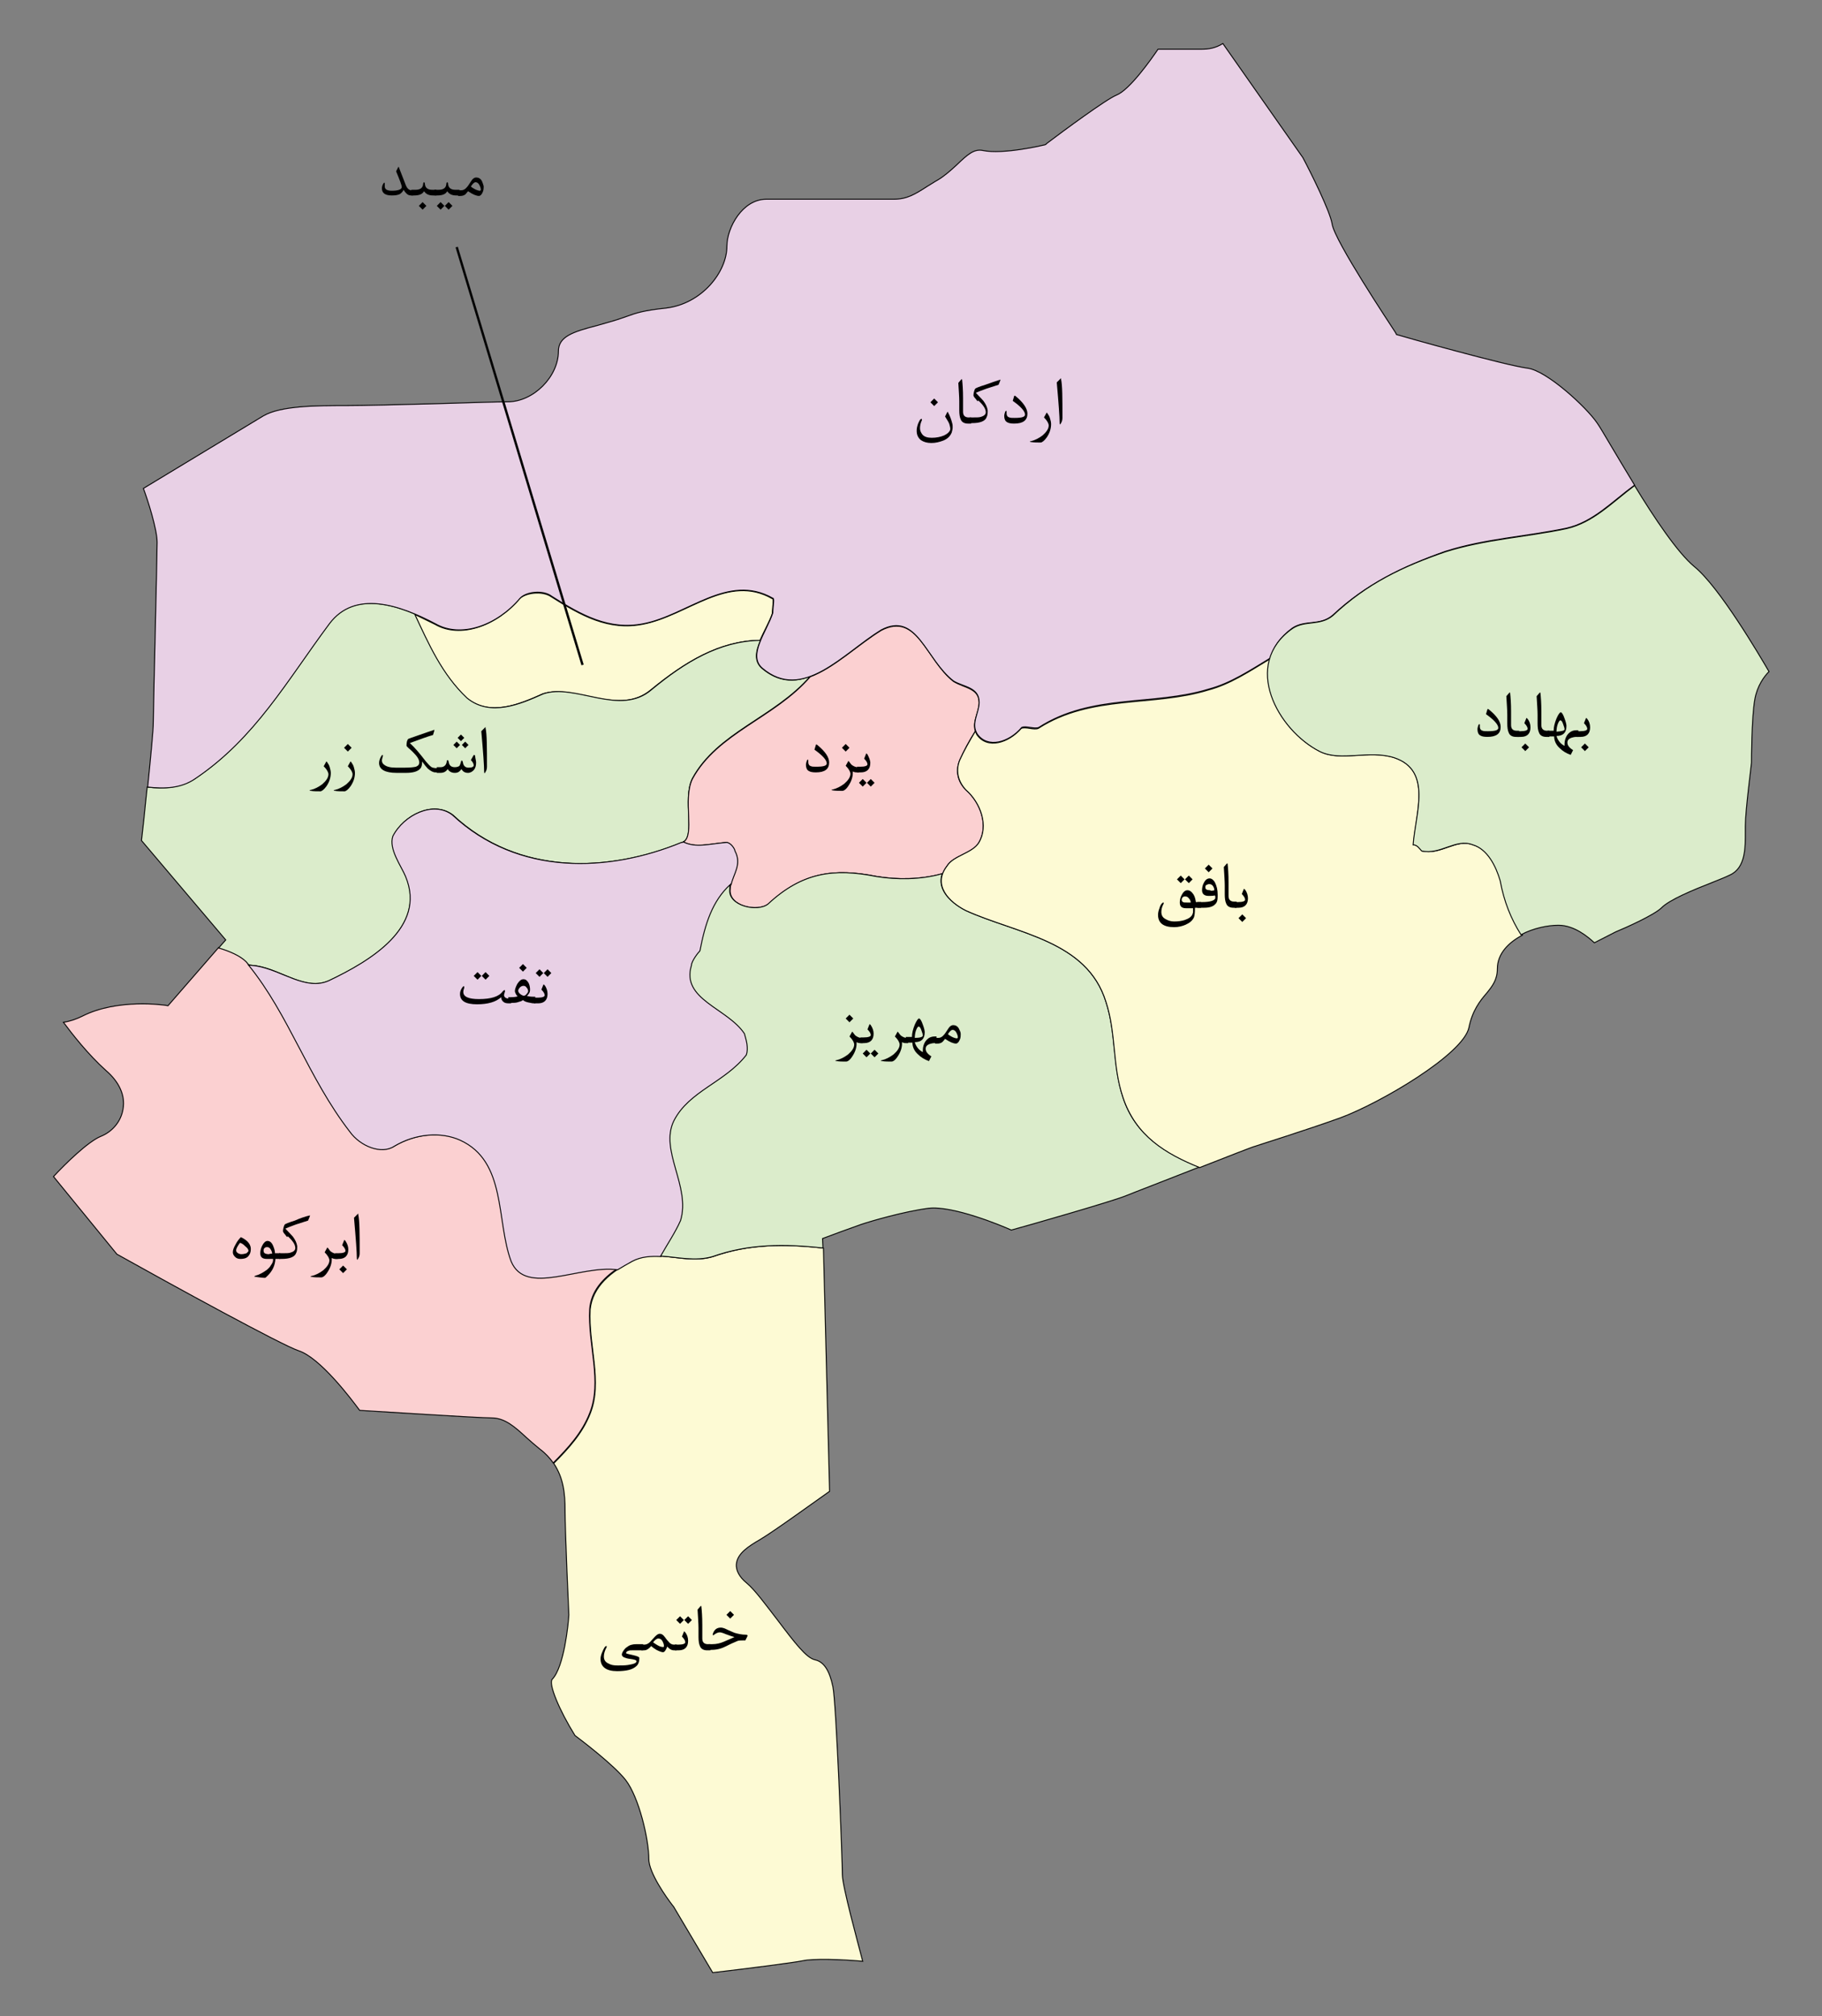 



    


<svg version="1.1" id="Layer_1" xmlns="http://www.w3.org/2000/svg" xmlns:xlink="http://www.w3.org/1999/xlink" x="0px" y="0px" viewBox="0 0 385 426" style="enable-background:new 0 0 385 426;" xml:space="preserve" width="100%" height="100%">
<rect x="0" y="0" width="385" height="426" fill="#808080" stroke="none"/>
<style type="text/css">
	.st0{fill:#FDFAD4;stroke:#010101;stroke-width:0.2;stroke-miterlimit:10;}
	.st1{fill:#FBD0D1;stroke:#010101;stroke-width:0.2;stroke-miterlimit:10;}
	.st2{fill:#DBECCB;stroke:#010101;stroke-width:0.2;stroke-miterlimit:10;}
	.st3{fill:#E8D0E5;stroke:#010101;stroke-width:0.2;stroke-miterlimit:10;}
	.st4{fill:none;stroke:#020202;stroke-width:0.5;stroke-miterlimit:10;}
</style>
	<path class="st0 area" d="M150.7,265.5c-5.8,1.8-12.1-1.8-17,0.9c-4.5,2.2-8.5,5.4-9,10.3c-0.4,7.6,2.7,15.3,0,22
		c-1.6,4.1-4.5,7.3-7.7,10.5c2.1,3.1,2.4,6.5,2.4,9.9c0,4.7,0.8,22,0.8,22.1c-0.1,1.9-1,11-3.5,13.6c-0.9,0.9,1.5,6.6,4.8,11.9
		c1.2,0.9,8.2,6.2,10.7,9.4c2.8,3.6,4.9,12.5,4.9,16.7c0,2.9,3.7,8.1,5.1,9.9l0.1,0.1l8.3,14c6.1-0.7,17.1-2.1,19-2.5
		c2.2-0.5,8.3-0.3,12.7,0.1c-1.1-4.2-4.3-15.9-4.3-18.3c0-3.1-1.3-36.5-2-39.7c-0.7-3.4-1.9-5.3-3.8-5.7c-1.8-0.4-4.2-3.5-7.9-8.4
		c-2.4-3.1-4.8-6.4-6.5-7.8c-1.6-1.3-2.3-2.7-2.2-4c0.2-2.3,2.6-3.8,5-5.2c2.9-1.7,12.4-8.6,14.7-10.2l-1.3-51.4
		C165.9,262.8,158.3,262.8,150.7,265.5z" id="_x62E__x627__x62A__x645__x6CC_" title="خاتمی"></path>
	<path class="st1 area" d="M108.1,266.4c-3.1-8.5-0.9-21.1-10.8-25.6c-4-1.8-9.4-1.3-13.9,1.3c-2.7,1.8-7.2,0-9.4-3.1
		c-9-11.7-13-25.1-22-35.9c-1.2-1.2-3.3-2.1-5.8-2.9l-10.7,12.3l-0.6-0.1c-0.1,0-10-1.5-17.5,2.3c-1.2,0.6-2.6,1.1-4,1.3
		c1.7,2.3,5.2,6.8,9,10.2c2.8,2.4,4.1,5.3,3.6,8.1c-0.4,2.6-2.2,4.8-4.7,5.8c-2.7,1.1-7.6,5.9-10,8.5L24.7,265
		c11.8,6.6,34.8,19.2,38.4,20.4c4.6,1.5,11.2,10.3,12.9,12.6c3.7,0.2,25.1,1.6,27.9,1.6c2.8,0,4.9,1.9,7.4,4.2
		c0.9,0.8,1.8,1.6,2.8,2.4c1.2,0.9,2.1,1.9,2.8,2.9c3.2-3.2,6.1-6.4,7.7-10.5c2.7-6.7-0.4-14.4,0-22c0.3-3.8,2.8-6.5,5.9-8.6
		C122.5,267.1,111.2,273.9,108.1,266.4z" id="_x627__x628__x631__x6A9__x648__x647_" title="ابرکوه"></path>
	<path class="st0 area" d="M98.6,147.5c4.9,4,11.2,1.3,16.1-0.9c6.7-2.2,16.1,4.9,22.9-0.9c7-5.7,14.3-10.3,23-10.4
		c0.8-1.9,2-3.9,2.6-5.7c0-1.3,0.4-3.1,0-3.1c-9.4-5.4-17.9,3.6-27.4,5.4c-7.2,1.4-13-1.8-19.3-5.8c-1.8-1.3-5.4-0.9-6.7,0.4
		c-4.9,5.8-12.6,8.5-17.9,5.4c-1.4-0.7-2.9-1.4-4.3-2.1C90.5,136.1,93.3,142.5,98.6,147.5z" id="_x645__x6CC__x628__x62F_" title="میبد"></path>
	<path class="st2 area" d="M161,141.2c-1.7-1.5-1.3-3.6-0.3-5.9c-8.7,0.1-16.1,4.7-23,10.4c-6.7,5.8-16.1-1.4-22.9,0.9
		c-4.9,2.2-11.2,4.9-16.1,0.9c-5.3-5-8.1-11.4-11.1-17.8c-6.6-2.8-13.7-3.8-18.1,2.1c-9,12.1-15.7,24.2-28.3,32.7
		c-3.1,2-6.6,2.2-10.1,1.8c-0.5,5-1,9.7-1.2,11.3l17.8,21l-1.5,1.7c2.4,0.7,4.6,1.7,5.8,2.9c0.2,0.2,0.4,0.5,0.6,0.7
		c0.6,0.1,1.1,0.1,1.7,0.2c5.4,0.9,10.3,5.4,15.3,3.1c8.5-4,20.6-11.2,16.2-22c-0.9-2.2-3.6-5.8-2.7-8.5c2.2-4.5,8.5-7.6,12.6-4.5
		c13.9,13,33.2,12.1,48.4,5.8c3.1-0.9,0-9,2.2-13.5c5.3-9.8,17.4-12.9,24.9-21.6C167.8,144.2,164.4,144.1,161,141.2z" id="_x627__x634__x6A9___x632__x631_" title="اشک زر"></path>
	<path class="st1 area" d="M153.4,178c0.9,0,1.8,1.3,1.8,1.8c1.8,3.1-0.9,5.4-0.9,8.1c-0.4,3.6,5.8,4.9,8.1,3.1
		c7.2-6.7,13.9-7.6,22.9-5.8c4.3,0.7,9.3,0.7,13.9-0.6c0.2-0.5,0.5-1.1,0.9-1.6c1.3-2.2,5.4-2.7,6.7-4.9c2.2-3.6,0.4-8.5-2.7-11.2
		c-1.8-1.8-2.2-4-1.3-6.3c0.9-2,2-4.1,3.3-6.1c-0.7-2,0.8-4,0.8-6c0-3.1-3.1-3.1-5.4-4.5c-5.8-4.5-7.6-14.8-15.3-10.8
		c-4.9,3-9.9,7.9-15,9.8c-7.5,8.7-19.6,11.8-24.9,21.6c-2.1,4.3,0.6,11.9-1.9,13.3C146.9,179.2,149.6,178.4,153.4,178z" id="_x6CC__x632__x62F_" title="یزد"></path>
	<path class="st3 area" d="M142.6,236.8c3.1-6.3,10.8-8.1,15.3-13.9c0.4-1.3,0-3.1-0.4-4.5c-3.6-5.4-13.5-7.2-11.2-14.4
		c0-0.9,1.3-2.7,1.8-3.1c1.1-5.7,2.6-10.5,6.4-14c0.5-2.3,2.3-4.3,0.8-7.1c0-0.4-0.9-1.8-1.8-1.8c-3.7,0.3-6.4,1.2-9.1-0.1
		c-0.1,0.1-0.2,0.1-0.4,0.1c-15.3,6.3-34.5,7.2-48.4-5.8c-4-3.1-10.3,0-12.6,4.5c-0.9,2.7,1.8,6.3,2.7,8.5
		c4.5,10.8-7.6,17.9-16.2,22c-4.9,2.2-9.9-2.2-15.3-3.1c-0.5-0.1-1.1-0.1-1.7-0.2c8.6,10.6,12.6,23.8,21.4,35.2
		c2.2,3.1,6.7,4.9,9.4,3.1c4.5-2.7,9.9-3.1,13.9-1.3c9.9,4.5,7.6,17,10.8,25.6c3.1,7.5,14.5,0.7,22.5,1.8c1-0.6,2-1.2,3.1-1.8
		c1.9-1,3.9-1.1,6.1-1c1.4-2.6,3.2-5,4.2-7.5C146.2,250.7,139.5,243.1,142.6,236.8z" id="_x62A__x641__x62A_" title="تفت"></path>
	<path class="st2 area" d="M237.3,231.9c-2.2-6.7-1.4-13.5-3.6-20.2c-4-13-18.8-14.4-29.6-19.3c-3.1-1.6-6.2-4.4-5-7.8
		c-4.6,1.3-9.6,1.3-13.9,0.6c-9-1.8-15.7-0.9-22.9,5.8c-2.2,1.8-8.5,0.4-8.1-3.1c0-0.3,0-0.7,0.1-1c-3.8,3.5-5.3,8.3-6.4,14
		c-0.4,0.4-1.8,2.2-1.8,3.1c-2.2,7.2,7.6,9,11.2,14.4c0.4,1.4,0.9,3.1,0.4,4.5c-4.5,5.8-12.1,7.6-15.3,13.9
		c-3.1,6.3,3.6,13.9,1.4,21.1c-1.1,2.5-2.8,5-4.2,7.5c3.5,0.2,7.3,1.2,11,0.1c7.6-2.7,15.2-2.7,23.3-1.8l-0.1-2l0.8-0.3
		c0.2-0.1,5.4-2,7.4-2.7c2.1-0.7,8.9-2.7,14.2-3.4c5.1-0.6,15.3,3.6,17.5,4.6c3-0.8,21.1-6,24.1-7.2c1.7-0.7,9-3.5,15.6-6.1
		C246.3,243.7,239.9,239.9,237.3,231.9z" id="_x645__x647__x631__x631__x6CC__x632_" title="مهرریز"></path>
	<path class="st0 area" d="M317.1,186.1c-0.9-3.1-2.7-6.7-5.8-7.6c-3.6-1.4-6.7,2.2-10.8,1.3c-0.4-0.4-0.9-1.3-1.8-1.3
		c0.4-6.7,4-15.7-4-18.4c-5.4-1.8-11.2,0.9-15.7-1.3c-6.8-3.4-12.8-12.2-10.6-19.6c-4.3,2.6-8.5,5.4-13.1,6.6
		c-11.7,3.6-24.7,0.9-35.9,8.1c-0.9,0.4-2.7-0.4-3.6,0c-2.7,3.1-7.2,4.5-9.4,1.3c-0.1-0.2-0.2-0.5-0.3-0.7c-1.2,2-2.4,4.1-3.3,6.1
		c-0.9,2.2-0.4,4.5,1.3,6.3c3.1,2.7,4.9,7.6,2.7,11.2c-1.4,2.2-5.4,2.7-6.7,4.9c-3.1,4,0.4,7.6,4,9.4c10.8,4.9,25.6,6.3,29.6,19.3
		c2.2,6.7,1.3,13.5,3.6,20.2c2.7,8.1,9,11.9,16.2,14.8c6.1-2.4,11.5-4.5,11.7-4.5c0.2-0.1,10.8-3.4,18-6c8.4-3.1,26-13.4,27.2-19.1
		c0.7-3.5,2.3-5.6,3.7-7.2c1.3-1.6,2.3-2.9,2.3-5.2c0-3.2,2.4-5.6,5.3-7.1C319.4,194.2,317.9,190.5,317.1,186.1z" id="_x628__x627__x641__x642_" title="بافق"></path>
	<path class="st3 area" d="M273.1,132.7c2.7-1.8,5.8-0.4,8.5-2.7c7.2-6.7,14.8-10.3,23.8-13.5c8.5-2.7,17-3.1,25.6-4.9
		c5.7-1.3,9.6-5.6,14.4-9.1c-1.9-3.1-3.6-6-5.1-8.5c-1.3-2.2-2.3-3.9-2.8-4.6c-2.3-3.4-10.7-11.1-14.7-11.6
		c-4.7-0.6-26.4-6.7-27.3-7l-0.4-0.1l-0.2-0.4c-1.3-2-12.8-19.3-13.4-22.9c-0.4-2.7-4.6-11.1-6.2-14.1L258.4,9.2
		c-1.6,1-3.1,1.2-4.5,1.2h-9.2c-1.5,2.2-6,8.6-8.8,9.7c-2.2,0.9-11.4,7.7-14.7,10.2l-0.2,0.2l-0.2,0.1c-0.4,0.1-8.9,2.1-13.1,1.2
		c-1.9-0.4-3.3,0.9-5.5,3c-1.2,1.1-2.5,2.3-4,3.2c-0.9,0.5-1.6,1-2.3,1.4c-2.5,1.6-4.2,2.7-7.1,2.7h-26.9c-5,0-8.3,6-8.3,9.9
		c0,5.5-5.3,12.2-12.9,13.1c-4.7,0.5-6.2,1-8.4,1.8c-1.1,0.4-2.3,0.8-4.1,1.3c-0.7,0.2-1.4,0.4-2.1,0.6c-5,1.3-8.1,2.3-8.1,5.4
		c0,5.4-5.3,10.7-10.7,10.7c-2.2,0-8.4,0.2-14.9,0.4c-7.8,0.2-15.8,0.4-19.2,0.4c-6.2,0-13.9,0-17.6,2.2
		c-3.5,2.1-21.3,12.9-25.3,15.3c0.9,2.4,2.9,8.6,2.9,11.4c0,1.6-0.2,10.1-0.4,19c-0.2,8.6-0.4,17.4-0.4,19c0,1.6-0.6,7.8-1.2,13.7
		c3.6,0.4,7.1,0.3,10.1-1.8c12.6-8.5,19.3-20.6,28.3-32.7c5.4-7.2,14.8-4,22.4,0c5.4,3.1,13,0.4,17.9-5.4c1.3-1.4,4.9-1.8,6.7-0.4
		c6.3,4,12.1,7.2,19.3,5.8c9.4-1.8,17.9-10.8,27.4-5.4c0.4,0,0,1.8,0,3.1c-1.3,4-5.4,9-2.2,11.7c8.5,7.2,17-3.1,25.1-8.1
		c7.6-4,9.4,6.3,15.3,10.8c2.2,1.3,5.4,1.3,5.4,4.5c0,2.2-1.8,4.5-0.4,6.7c2.2,3.1,6.7,1.8,9.4-1.4c0.9-0.4,2.7,0.4,3.6,0
		c11.2-7.2,24.2-4.5,35.9-8.1c4.6-1.2,8.8-4,13.1-6.6C269,136.8,270.5,134.6,273.1,132.7z" id="_x627__x631__x62F__x6A9__x627__x646_" title="اردکان"></path>
	<path class="st2 area" d="M373.8,141.9c-2.1-3.6-10.5-17.9-15.8-22.2c-3.5-2.9-8.4-10.2-12.6-17.1c-4.7,3.5-8.7,7.8-14.4,9.1
		c-8.5,1.8-17,2.2-25.6,4.9c-9,3.1-16.6,6.7-23.8,13.5c-2.7,2.2-5.8,0.9-8.5,2.7c-10.8,7.6-3.1,21.5,5.8,26
		c4.5,2.2,10.3-0.4,15.7,1.3c8.1,2.7,4.5,11.7,4,18.4c0.9,0,1.4,0.9,1.8,1.3c4,0.9,7.2-2.7,10.8-1.3c3.1,0.9,4.9,4.5,5.8,7.6
		c0.8,4.4,2.3,8.1,4.4,11.4c2.6-1.4,5.7-2,7.9-2c3.4,0,6.3,2.5,7.6,3.7l4.5-2.3c2.2-0.9,8.2-3.6,9.7-5.1c1.7-1.7,6.5-3.7,11.1-5.5
		c1.2-0.5,2.3-0.9,3.3-1.4c3.4-1.5,3.3-5.9,3.3-9.1c0-0.4,0-0.8,0-1.2c0-3.4,1.3-13,1.3-13.5c0-0.2,0-9.3,0.7-13.3
		C371.3,144.9,372.8,142.9,373.8,141.9z" id="_x628__x647__x627__x628__x627__x62F_" title="بهاباد"></path>
	<line class="st4 area" x1="123.1" y1="140.5" x2="96.5" y2="52.2" id="LINE_12" title=""></line>

<g id="G_13" class="area" title="">
	<path d="M201.2,89.4c0.1,0.3,0.1,0.6,0.1,0.9c0,0.4-0.1,0.7-0.2,1.1c-0.3,0.7-0.8,1.3-1.8,1.7c-0.8,0.3-1.6,0.5-2.5,0.5
		c-0.9,0-1.6-0.2-2.2-0.6c-0.6-0.5-0.9-1.1-0.9-2c0-0.5,0.1-0.9,0.3-1.5c0.2-0.4,0.3-0.7,0.5-0.9c0.1-0.1,0.2-0.1,0.2-0.1
		c0.1,0,0.1,0,0.1,0.1c0,0,0,0.1,0,0.2c-0.3,0.6-0.4,1.2-0.4,1.7c0,0.5,0.2,0.9,0.5,1.3c0.4,0.5,1.1,0.7,2,0.7c1,0,1.9-0.2,2.6-0.5
		c0.6-0.3,1-0.6,1.2-1c0.1-0.1,0.1-0.3,0.1-0.4c0-0.3-0.1-0.6-0.2-1c-0.1-0.3-0.4-0.8-0.9-1.6l0.4-0.8c0.1-0.1,0.1-0.2,0.1-0.2
		s0.1,0,0.1,0.1C200.7,87.8,201,88.6,201.2,89.4z M198.2,85l-0.8,0.8l-0.8-0.8l0.8-0.8L198.2,85z" id="PATH_14" class="area" title=""></path>
	<path d="M205.2,89.5h-0.7c-0.7,0-1.3-0.3-1.5-0.9c-0.2-0.4-0.3-1.1-0.3-1.9v-1.9c0-0.9-0.1-2.2-0.2-3.9l0.6-0.7
		c0.1-0.1,0.2-0.1,0.2,0c0.1,0.9,0.2,2.2,0.2,3.9v2.9c0,0.8,0.4,1.2,1.2,1.2h0.5V89.5z" id="PATH_15" class="area" title=""></path>
	<path d="M211.4,80.2c0,0.2-0.2,0.6-0.4,1.1l-2.5,0.8c-1.1,0.4-1.9,0.7-2.3,0.9c0.8,0.8,1.3,1.4,1.6,1.7c0.5,0.7,0.8,1.3,0.9,2
		c0,0.5,0,1-0.2,1.4c-0.3,0.9-1.4,1.3-3.1,1.3h-0.5v-1.2h0.6c0.8,0,1.4,0,1.7-0.1c0.7-0.2,1.1-0.5,1.1-1c0-0.7-0.5-1.5-1.6-2.5
		l-0.1,0.2c-0.1-0.1-0.3-0.3-0.5-0.6c-0.3-0.3-0.4-0.6-0.4-0.6c0-0.2,0-0.4,0.1-0.8c0.1-0.4,0.2-0.6,0.3-0.7
		c0.1-0.1,0.8-0.4,2.1-0.8C209.3,80.9,210.5,80.5,211.4,80.2z" id="PATH_16" class="area" title=""></path>
	<path d="M217.1,87.4c0,1.4-0.9,2.1-2.8,2.1c-0.7,0-1.2-0.1-1.5-0.3c-0.4-0.2-0.6-0.7-0.6-1.3c0-0.3,0.1-0.6,0.2-0.9
		c0.1-0.1,0.1-0.2,0.2-0.2c0.1,0,0.1,0.1,0.1,0.3c0,0.1,0,0.2,0,0.3c0,0.4,0.2,0.7,0.6,0.8c0.2,0.1,0.6,0.1,1.1,0.1
		c1.5,0,2.2-0.2,2.2-0.7c0-0.7-0.9-1.7-2.6-2.9l0.3-1c0-0.1,0.1-0.1,0.1-0.1c0,0,0.1,0,0.2,0.1C216.2,85,217.1,86.3,217.1,87.4z" id="PATH_17" class="area" title=""></path>
	<path d="M222.1,89.6c0,1-0.3,1.9-0.9,2.8c-0.5,0.7-1,1.1-1.3,1.1c-0.8,0-1.4,0-2-0.1c-0.2,0-0.3-0.1-0.3-0.1s0.1-0.1,0.3-0.1
		c0.8-0.2,1.6-0.6,2.4-1.2c0.8-0.7,1.3-1.4,1.3-2.1c0-0.4-0.3-1-1-1.7l0.5-0.9c0-0.1,0.1-0.1,0.1-0.1c0,0,0.1,0.1,0.1,0.1
		c0.2,0.3,0.5,0.7,0.6,1.2C222,88.8,222.1,89.2,222.1,89.6z" id="PATH_18" class="area" title=""></path>
	<path d="M224.5,88.3c0,0.4-0.1,0.8-0.3,1.1c-0.1,0.2-0.2,0.3-0.2,0.3c0,0-0.1-0.1-0.1-0.4c0-1.2-0.2-4-0.6-8.5l0.8-0.8
		c0.1-0.1,0.1-0.1,0.1-0.1c0,0,0,0.1,0,0.2C224.5,81.4,224.5,84.1,224.5,88.3z" id="PATH_19" class="area" title=""></path>
</g>
<g id="G_20" class="area" title="">
	<path d="M87.3,41.3h-0.4c-0.4,0-0.7-0.1-1-0.4c-0.2-0.2-0.4-0.4-0.6-0.8c-0.2,0.4-0.5,0.7-0.8,0.9c-0.4,0.2-0.9,0.3-1.7,0.3
		c-1.4,0-2.1-0.5-2.1-1.5c0-0.3,0.1-0.7,0.3-1c0.1-0.1,0.1-0.2,0.2-0.2c0.1,0,0.1,0.1,0.1,0.2c0,0.1,0,0.1,0,0.3c0,0.1,0,0.2,0,0.3
		c0,0.6,0.5,0.9,1.5,0.9c1.4,0,2.1-0.3,2.1-0.8c0-0.3-0.4-1.4-1.2-3.3l0.4-0.8c0.1-0.1,0.1-0.2,0.1-0.2c0,0,0.1,0.1,0.1,0.2
		c0.3,0.8,0.8,2,1.4,3.6c0.3,0.8,0.7,1.2,1.3,1.2h0.3V41.3z" id="PATH_21" class="area" title=""></path>
	<path d="M92.3,41.3h-0.8c-0.9,0-1.5-0.3-1.9-0.9c-0.3,0.6-1,0.9-2.1,0.9h-0.6v-1.2h0.9c1,0,1.5-0.4,1.6-1.1c0-0.3,0.1-0.5,0.2-0.5
		c0.1,0,0.2,0.2,0.2,0.5c0.1,0.7,0.6,1.1,1.5,1.1h0.9V41.3z M90.1,43.5l-0.8,0.8l-0.8-0.8l0.8-0.8L90.1,43.5z" id="PATH_22" class="area" title=""></path>
	<path d="M97.2,41.3h-0.8c-0.9,0-1.5-0.3-1.9-0.9c-0.3,0.6-1,0.9-2.1,0.9h-0.6v-1.2h0.9c1,0,1.5-0.4,1.6-1.1c0-0.3,0.1-0.5,0.2-0.5
		c0.1,0,0.2,0.2,0.2,0.5c0.1,0.7,0.6,1.1,1.5,1.1h0.9V41.3z M93.9,43.5l-0.8,0.8l-0.8-0.8l0.8-0.8L93.9,43.5z M95.6,43.5l-0.8,0.8
		l-0.8-0.8l0.8-0.8L95.6,43.5z" id="PATH_23" class="area" title=""></path>
	<path d="M102.2,39.3c0,0.5,0,0.9-0.2,1.3c-0.2,0.5-0.5,0.8-0.8,0.8c-0.5,0-1.3-0.3-2.3-1c-0.3,0.4-0.5,0.6-0.6,0.7
		c-0.3,0.2-0.6,0.3-1,0.3h-0.5v-1.2h0.7c0.4,0,0.8-0.2,1.2-0.7c0.2-0.2,0.5-0.7,0.9-1.3c0.3-0.5,0.7-0.7,1-0.7
		c0.5,0,0.9,0.2,1.2,0.7C102,38.6,102.1,39,102.2,39.3z M101.6,40.1c0-0.3-0.1-0.6-0.3-1c-0.2-0.4-0.5-0.6-0.8-0.6
		c-0.3,0-0.6,0.3-1,0.9c0.2,0.2,0.5,0.4,0.9,0.6c0.4,0.2,0.8,0.3,1,0.3C101.5,40.3,101.6,40.2,101.6,40.1z" id="PATH_24" class="area" title=""></path>
</g>
<g id="G_25" class="area" title="">
	<path d="M69.9,163.3c0,1-0.3,1.9-0.9,2.8c-0.5,0.7-1,1.1-1.3,1.1c-0.8,0-1.4,0-2-0.1c-0.2,0-0.3-0.1-0.3-0.1s0.1-0.1,0.3-0.1
		c0.8-0.2,1.6-0.6,2.4-1.2c0.8-0.7,1.3-1.4,1.3-2.1c0-0.4-0.3-1-1-1.7l0.5-0.9c0-0.1,0.1-0.1,0.1-0.1c0,0,0.1,0.1,0.1,0.1
		c0.2,0.3,0.5,0.7,0.6,1.2C69.8,162.5,69.9,163,69.9,163.3z" id="PATH_26" class="area" title=""></path>
	<path d="M75,163.3c0,1-0.3,1.9-0.9,2.8c-0.5,0.7-1,1.1-1.3,1.1c-0.8,0-1.4,0-2-0.1c-0.2,0-0.3-0.1-0.3-0.1s0.1-0.1,0.3-0.1
		c0.8-0.2,1.6-0.6,2.4-1.2c0.8-0.7,1.3-1.4,1.3-2.1c0-0.4-0.3-1-1-1.7l0.5-0.9c0-0.1,0.1-0.1,0.1-0.1c0,0,0.1,0.1,0.1,0.1
		c0.2,0.3,0.5,0.7,0.6,1.2C74.9,162.5,75,163,75,163.3z M74.3,158l-0.8,0.8l-0.8-0.8l0.8-0.8L74.3,158z" id="PATH_27" class="area" title=""></path>
	<path d="M92.7,163.2h-0.7c-0.5,0-1-0.3-1.6-0.8c-0.3-0.3-0.7-0.8-1.2-1.5c0,0.7-0.1,1.2-0.4,1.5c-0.5,0.6-1.5,0.9-3,0.9h-2
		c-2.4,0-3.7-0.7-3.7-2.1c0-0.5,0.2-1,0.5-1.5c0.1-0.1,0.2-0.2,0.2-0.2c0.1,0,0.1,0,0.1,0.1c0,0.1,0,0.1,0,0.2
		c-0.1,0.4-0.2,0.6-0.2,0.9c0,0.4,0.2,0.7,0.5,0.9c0.5,0.4,1.3,0.6,2.4,0.6h2c1.1,0,1.9-0.1,2.3-0.2c0.5-0.2,0.7-0.5,0.7-0.9
		c0-0.4-0.2-0.9-0.7-1.5c-0.3-0.3-0.7-0.8-1.3-1.3c-0.5-0.4-0.7-0.7-0.7-0.7c0-0.7,0.1-1.1,0.3-1.4c0-0.1,0.7-0.3,2.1-0.8
		c1.4-0.5,2.6-0.9,3.5-1.2c0,0.1-0.1,0.5-0.3,1.1c-1.1,0.3-2.7,0.9-4.9,1.7c1,0.9,2.1,2.2,3.4,3.9c0.5,0.6,0.9,1,1.2,1.2
		c0.2,0.1,0.6,0.2,1,0.2h0.4V163.2z" id="PATH_28" class="area" title=""></path>
	<path d="M100.6,161.1c0,0.6-0.1,1.1-0.4,1.5c-0.3,0.4-0.8,0.7-1.3,0.7c-0.7,0-1.1-0.3-1.4-0.8c-0.4,0.6-0.8,0.8-1.4,0.8
		c-0.7,0-1.2-0.3-1.5-0.8c-0.4,0.6-0.9,0.8-1.6,0.8h-0.7v-1.2h0.8c0.7,0,1.2-0.4,1.3-1.2c0-0.2,0.1-0.3,0.2-0.3
		c0.1,0,0.1,0.1,0.2,0.3c0.1,0.8,0.5,1.2,1.3,1.2c0.4,0,0.8-0.1,1-0.3c0.1-0.2,0.2-0.4,0.3-0.8c0-0.2,0.1-0.3,0.2-0.3
		c0.1,0,0.1,0.1,0.2,0.3c0.1,0.8,0.5,1.2,1.2,1.2c0.8,0,1.1-0.2,1.1-0.5c0-0.3-0.2-0.7-0.6-1.1l0.5-0.9c0.1-0.1,0.1-0.2,0.2-0.2
		s0.1,0.1,0.2,0.2C100.4,160.1,100.6,160.7,100.6,161.1z M97.2,157.4l-0.7,0.7l-0.7-0.7l0.7-0.7L97.2,157.4z M98.1,155.9l-0.7,0.7
		l-0.7-0.7l0.7-0.7L98.1,155.9z M99,157.4l-0.7,0.7l-0.7-0.7l0.7-0.7L99,157.4z" id="PATH_29" class="area" title=""></path>
	<path d="M102.9,162c0,0.4-0.1,0.8-0.3,1.1c-0.1,0.2-0.2,0.3-0.2,0.3c0,0-0.1-0.1-0.1-0.4c0-1.2-0.2-4-0.6-8.5l0.8-0.8
		c0.1-0.1,0.1-0.1,0.1-0.1c0,0,0,0.1,0,0.2C102.9,155.2,102.9,157.9,102.9,162z" id="PATH_30" class="area" title=""></path>
</g>
<g id="G_31" class="area" title="">
	<path d="M175.2,161.1c0,1.4-0.9,2.1-2.8,2.1c-0.7,0-1.2-0.1-1.5-0.3c-0.4-0.2-0.6-0.7-0.6-1.3c0-0.3,0.1-0.6,0.2-0.9
		c0.1-0.1,0.1-0.2,0.2-0.2c0.1,0,0.1,0.1,0.1,0.3c0,0.1,0,0.2,0,0.3c0,0.4,0.2,0.7,0.6,0.8c0.2,0.1,0.6,0.1,1.1,0.1
		c1.5,0,2.2-0.2,2.2-0.7c0-0.7-0.9-1.7-2.6-2.9l0.3-1c0-0.1,0.1-0.1,0.1-0.1c0,0,0.1,0,0.2,0.1C174.4,158.8,175.2,160,175.2,161.1z" id="PATH_32" class="area" title=""></path>
	<path d="M181.5,163.2H181c-0.4,0-0.6-0.1-0.8-0.2c0,0.1,0,0.2,0,0.3c0,0.9-0.3,1.8-0.9,2.7c-0.5,0.8-1,1.1-1.3,1.1
		c-0.8,0-1.4,0-2-0.1c-0.2,0-0.3-0.1-0.3-0.1s0.1-0.1,0.3-0.1c0.8-0.2,1.6-0.6,2.4-1.2c0.8-0.7,1.3-1.4,1.3-2.1c0-0.4-0.3-1-1-1.7
		l0.5-0.9c0-0.1,0.1-0.1,0.1-0.1c0,0,0.1,0.1,0.1,0.1c0.3,0.4,0.5,0.7,0.7,0.8c0.3,0.2,0.7,0.4,1.1,0.4h0.3V163.2z M179.5,158
		l-0.8,0.8l-0.8-0.8l0.8-0.8L179.5,158z" id="PATH_33" class="area" title=""></path>
	<path d="M183.9,161.2c0,1.3-0.7,2-2,2h-0.8v-1.2h0.7c1,0,1.5-0.2,1.5-0.5c0-0.3-0.2-0.7-0.7-1.2l0.4-1c0-0.1,0.1-0.1,0.1-0.1
		c0,0,0.1,0.1,0.2,0.2C183.6,160,183.9,160.6,183.9,161.2z M183.1,165.4l-0.8,0.8l-0.8-0.8l0.8-0.8L183.1,165.4z M184.8,165.4
		l-0.8,0.8l-0.8-0.8l0.8-0.8L184.8,165.4z" id="PATH_34" class="area" title=""></path>
</g>
<g id="G_35" class="area" title="">
	<path d="M253.5,191.8h-1v0.2c0,0.9-0.1,1.5-0.2,1.8c-0.3,0.7-0.9,1.2-1.8,1.6c-0.7,0.3-1.5,0.5-2.4,0.5c-2.3,0-3.4-0.9-3.4-2.6
		c0-0.4,0.1-0.9,0.3-1.4c0.1-0.4,0.3-0.8,0.5-1c0.1-0.1,0.2-0.2,0.3-0.2c0.1,0,0.1,0,0.1,0.1c0,0.1,0,0.2-0.1,0.3
		c-0.3,0.6-0.4,1.1-0.4,1.6c0,0.7,0.3,1.2,0.9,1.5c0.5,0.3,1.1,0.5,1.8,0.5c0.8,0,1.6-0.1,2.2-0.3c0.9-0.3,1.5-0.7,1.7-1.3
		c0-0.1,0.1-0.2,0.1-0.4c0-0.2,0-0.3,0-0.5c0-0.1,0-0.2,0-0.3h-1.5c-0.9,0-1.3-0.4-1.3-1.2c0-0.5,0.1-1.1,0.4-1.6
		c0.3-0.6,0.7-1,1.2-1c0.5,0,0.9,0.3,1.3,0.9c0.3,0.5,0.4,1,0.5,1.6h1.1V191.8z M250.3,185.8l-0.8,0.8l-0.8-0.8l0.8-0.8L250.3,185.8
		z M251.6,190.7c0-0.3-0.1-0.6-0.4-0.9c-0.2-0.3-0.5-0.4-0.8-0.4c-0.2,0-0.4,0.1-0.5,0.2c-0.1,0.1-0.2,0.3-0.2,0.5
		c0,0.3,0.1,0.4,0.3,0.5c0.1,0.1,0.4,0.1,0.8,0.1h0.5c0,0,0.1,0,0.1,0H251.6z M252,185.8l-0.8,0.8l-0.8-0.8l0.8-0.8L252,185.8z" id="PATH_36" class="area" title=""></path>
	<path d="M257.3,189v0.4c0,0.7-0.1,1.1-0.3,1.4c-0.5,0.7-1.3,1-2.6,1H253v-1.2h1c1.7,0,2.6-0.3,2.8-0.8c0-0.1,0-0.1,0-0.2
		c0-0.2,0-0.3-0.1-0.4c-0.4,0.1-0.9,0.1-1.3,0.1c-0.9,0-1.4-0.4-1.4-1.2c0-0.5,0.1-1.1,0.4-1.6c0.3-0.6,0.7-0.9,1.2-0.9
		c0.4,0,0.8,0.3,1.1,0.8C257.1,187.2,257.3,188,257.3,189z M256.2,183.5l-0.8,0.8l-0.8-0.8l0.8-0.8L256.2,183.5z M256.6,188.1
		c0-0.3-0.1-0.6-0.3-0.9c-0.2-0.3-0.5-0.4-0.8-0.4c-0.2,0-0.4,0.1-0.6,0.2s-0.2,0.3-0.2,0.5c0,0.4,0.3,0.6,1,0.6
		C255.9,188.3,256.2,188.2,256.6,188.1z" id="PATH_37" class="area" title=""></path>
	<path d="M261.3,191.8h-0.7c-0.7,0-1.3-0.3-1.5-0.9c-0.2-0.4-0.3-1.1-0.3-1.9v-1.9c0-0.9-0.1-2.2-0.2-3.9l0.6-0.7
		c0.1-0.1,0.2-0.1,0.2,0c0.1,0.9,0.2,2.2,0.2,3.9v2.9c0,0.8,0.4,1.2,1.2,1.2h0.5V191.8z" id="PATH_38" class="area" title=""></path>
	<path d="M263.7,189.8c0,1.3-0.7,2-2,2h-0.8v-1.2h0.7c1,0,1.5-0.2,1.5-0.5c0-0.3-0.2-0.7-0.7-1.2l0.4-1c0-0.1,0.1-0.1,0.1-0.1
		s0.1,0.1,0.2,0.2C263.5,188.5,263.7,189.2,263.7,189.8z M263.3,194l-0.8,0.8l-0.8-0.8l0.8-0.8L263.3,194z" id="PATH_39" class="area" title=""></path>
</g>
<g id="G_40" class="area" title="">
	<path d="M317.1,153.6c0,1.4-0.9,2.1-2.8,2.1c-0.7,0-1.2-0.1-1.5-0.3c-0.4-0.2-0.6-0.7-0.6-1.3c0-0.3,0.1-0.6,0.2-0.9
		c0.1-0.1,0.1-0.2,0.2-0.2c0.1,0,0.1,0.1,0.1,0.3c0,0.1,0,0.2,0,0.3c0,0.4,0.2,0.7,0.6,0.8c0.2,0.1,0.6,0.1,1.1,0.1
		c1.5,0,2.2-0.2,2.2-0.7c0-0.7-0.9-1.7-2.6-2.9l0.3-1c0-0.1,0.1-0.1,0.1-0.1c0,0,0.1,0,0.2,0.1C316.2,151.2,317.1,152.4,317.1,153.6
		z" id="PATH_41" class="area" title=""></path>
	<path d="M321,155.7h-0.7c-0.7,0-1.3-0.3-1.5-0.9c-0.2-0.4-0.3-1.1-0.3-1.9v-1.9c0-0.9-0.1-2.2-0.2-3.9l0.6-0.7
		c0.1-0.1,0.2-0.1,0.2,0c0.1,0.9,0.2,2.2,0.2,3.9v2.9c0,0.8,0.4,1.2,1.2,1.2h0.5V155.7z" id="PATH_42" class="area" title=""></path>
	<path d="M323.4,153.7c0,1.3-0.7,2-2,2h-0.8v-1.2h0.7c1,0,1.5-0.2,1.5-0.5c0-0.3-0.2-0.7-0.7-1.2l0.4-1c0-0.1,0.1-0.1,0.1-0.1
		s0.1,0.1,0.2,0.2C323.2,152.4,323.4,153,323.4,153.7z M323.1,157.9l-0.8,0.8l-0.8-0.8l0.8-0.8L323.1,157.9z" id="PATH_43" class="area" title=""></path>
	<path d="M327.4,155.7h-0.7c-0.7,0-1.3-0.3-1.5-0.9c-0.2-0.4-0.3-1.1-0.3-1.9v-1.9c0-0.9-0.1-2.2-0.2-3.9l0.6-0.7
		c0.1-0.1,0.2-0.1,0.2,0c0.1,0.9,0.2,2.2,0.2,3.9v2.9c0,0.8,0.4,1.2,1.2,1.2h0.5V155.7z" id="PATH_44" class="area" title=""></path>
	<path d="M333.6,155.7h-0.5c-0.4,0-0.8,0.1-1.1,0.2c-0.5,0.2-0.8,0.5-0.8,1c0,0.6,0.4,1.1,1.2,1.6l-0.5,1c-0.9-0.3-1.7-0.8-2.3-1.4
		c-0.8-0.7-1.2-1.6-1.2-2.5H327v-1.2h1.3c0-0.8,0.2-1.6,0.6-2.6c0.4-0.9,0.7-1.3,0.9-1.3c0.2,0,0.5,0.4,0.8,1.3
		c0.3,0.8,0.4,1.3,0.4,1.6c0,1.4-0.7,2.1-2.1,2.1c0.1,0.4,0.3,0.8,0.6,1.2c0.3,0.4,0.7,0.7,1.1,0.9c0-0.1,0-0.3,0-0.4
		c0-0.7,0.2-1.3,0.5-1.8c0.5-0.7,1.1-1.1,2-1.1h0.4V155.7z M330.6,154.1c0-0.2-0.1-0.6-0.3-1.1c-0.2-0.6-0.4-0.8-0.6-0.8
		c-0.1,0-0.3,0.2-0.5,0.7c-0.2,0.5-0.3,1.1-0.3,1.7C330,154.5,330.6,154.4,330.6,154.1z" id="PATH_45" class="area" title=""></path>
	<path d="M336,153.7c0,1.3-0.7,2-2,2h-0.8v-1.2h0.7c1,0,1.5-0.2,1.5-0.5c0-0.3-0.2-0.7-0.7-1.2l0.4-1c0-0.1,0.1-0.1,0.1-0.1
		s0.1,0.1,0.2,0.2C335.8,152.4,336,153,336,153.7z M335.7,157.9l-0.8,0.8l-0.8-0.8l0.8-0.8L335.7,157.9z" id="PATH_46" class="area" title=""></path>
</g>
<g id="G_47" class="area" title="">
	<path d="M182.2,220.4h-0.4c-0.4,0-0.6-0.1-0.8-0.2c0,0.1,0,0.2,0,0.3c0,0.9-0.3,1.8-0.9,2.7c-0.5,0.8-1,1.1-1.3,1.1
		c-0.8,0-1.4,0-2-0.1c-0.2,0-0.3-0.1-0.3-0.1s0.1-0.1,0.3-0.1c0.8-0.2,1.6-0.6,2.4-1.2c0.8-0.7,1.3-1.4,1.3-2.1c0-0.4-0.3-1-1-1.7
		l0.5-0.9c0-0.1,0.1-0.1,0.1-0.1c0,0,0.1,0.1,0.1,0.1c0.3,0.4,0.5,0.7,0.7,0.8c0.3,0.2,0.7,0.4,1.1,0.4h0.3V220.4z M180.3,215.2
		l-0.8,0.8l-0.8-0.8l0.8-0.8L180.3,215.2z" id="PATH_48" class="area" title=""></path>
	<path d="M184.6,218.4c0,1.3-0.7,2-2,2h-0.8v-1.2h0.7c1,0,1.5-0.2,1.5-0.5c0-0.3-0.2-0.7-0.7-1.2l0.4-1c0-0.1,0.1-0.1,0.1-0.1
		c0,0,0.1,0.1,0.2,0.2C184.4,217.2,184.6,217.8,184.6,218.4z M183.9,222.6l-0.8,0.8l-0.8-0.8l0.8-0.8L183.9,222.6z M185.6,222.6
		l-0.8,0.8l-0.8-0.8l0.8-0.8L185.6,222.6z" id="PATH_49" class="area" title=""></path>
	<path d="M191.8,220.4h-0.4c-0.4,0-0.6-0.1-0.8-0.2c0,0.1,0,0.2,0,0.3c0,0.9-0.3,1.8-0.9,2.7c-0.5,0.8-1,1.1-1.3,1.1
		c-0.8,0-1.4,0-2-0.1c-0.2,0-0.3-0.1-0.3-0.1s0.1-0.1,0.3-0.1c0.8-0.2,1.6-0.6,2.4-1.2c0.8-0.7,1.3-1.4,1.3-2.1c0-0.4-0.3-1-1-1.7
		l0.5-0.9c0-0.1,0.1-0.1,0.1-0.1c0,0,0.1,0.1,0.1,0.1c0.3,0.4,0.5,0.7,0.7,0.8c0.3,0.2,0.7,0.4,1.1,0.4h0.3V220.4z" id="PATH_50" class="area" title=""></path>
	<path d="M198,220.4h-0.5c-0.4,0-0.8,0.1-1.1,0.2c-0.5,0.2-0.8,0.5-0.8,1c0,0.6,0.4,1.1,1.2,1.6l-0.5,1c-0.9-0.3-1.7-0.8-2.3-1.4
		c-0.8-0.7-1.2-1.6-1.2-2.5h-1.4v-1.2h1.3c0-0.8,0.2-1.6,0.6-2.6c0.4-0.9,0.7-1.3,0.9-1.3c0.2,0,0.5,0.4,0.8,1.3
		c0.3,0.8,0.4,1.3,0.4,1.6c0,1.4-0.7,2.1-2.1,2.1c0.1,0.4,0.3,0.8,0.6,1.2c0.3,0.4,0.7,0.7,1.1,0.9c0-0.1,0-0.3,0-0.4
		c0-0.7,0.2-1.3,0.5-1.8c0.5-0.7,1.1-1.1,2-1.1h0.4V220.4z M195,218.8c0-0.2-0.1-0.6-0.3-1.1c-0.2-0.6-0.4-0.8-0.6-0.8
		c-0.1,0-0.3,0.2-0.5,0.7c-0.2,0.5-0.3,1.1-0.3,1.7C194.4,219.3,195,219.1,195,218.8z" id="PATH_51" class="area" title=""></path>
	<path d="M203,218.4c0,0.5,0,0.9-0.2,1.3c-0.2,0.5-0.5,0.8-0.8,0.8c-0.5,0-1.3-0.3-2.3-1c-0.3,0.4-0.5,0.6-0.6,0.7
		c-0.3,0.2-0.6,0.3-1,0.3h-0.5v-1.2h0.7c0.4,0,0.8-0.2,1.2-0.7c0.2-0.2,0.5-0.7,0.9-1.3c0.3-0.5,0.7-0.7,1-0.7
		c0.5,0,0.9,0.2,1.2,0.7C202.8,217.7,203,218.1,203,218.4z M202.4,219.2c0-0.3-0.1-0.6-0.3-1c-0.2-0.4-0.5-0.6-0.8-0.6
		c-0.3,0-0.6,0.3-1,0.9c0.2,0.2,0.5,0.4,0.9,0.6c0.4,0.2,0.8,0.3,1,0.3C202.3,219.4,202.4,219.3,202.4,219.2z" id="PATH_52" class="area" title=""></path>
</g>
<g id="G_53" class="area" title="">
	<path d="M107.9,212h-0.4c-0.5,0-0.9-0.1-1.1-0.3c-0.3-0.2-0.5-0.6-0.5-1c-1.1,1-2.8,1.5-5.1,1.5c-2.4,0-3.6-0.7-3.6-2.2
		c0-0.5,0.2-1,0.6-1.5c0.1-0.1,0.1-0.1,0.2-0.1c0.1,0,0.1,0,0.1,0.1c0,0,0,0.1,0,0.2c-0.1,0.3-0.2,0.6-0.2,0.9c0,1,1.1,1.5,3.3,1.5
		c2.5,0,4.2-0.5,5-1.6c0.2-0.2,0.3-0.3,0.4-0.3c0.1,0,0.1,0.1,0.1,0.2c0,0.1,0,0.2-0.1,0.4c0,0.2-0.1,0.3-0.1,0.4
		c0,0.5,0.4,0.8,1.1,0.8h0.4V212z M101.7,206.2l-0.8,0.8l-0.8-0.8l0.8-0.8L101.7,206.2z M103.4,206.2l-0.8,0.8l-0.8-0.8l0.8-0.8
		L103.4,206.2z" id="PATH_54" class="area" title=""></path>
	<path d="M113.3,212h-0.5c-0.3,0-0.7-0.1-1.2-0.2c-0.5-0.1-0.9-0.3-1.1-0.5c-0.2,0.2-0.5,0.3-0.9,0.4c-0.5,0.2-1,0.2-1.5,0.2h-0.7
		v-1.2h0.5c0.8,0,1.3-0.1,1.5-0.2c-0.2-0.1-0.3-0.3-0.4-0.5c-0.1-0.2-0.2-0.4-0.2-0.6c0-0.4,0.2-0.9,0.5-1.5c0.4-0.6,0.8-1,1.3-1
		c0.5,0,0.8,0.3,1.1,0.8c0.2,0.4,0.3,0.9,0.3,1.4c0,0.4-0.1,0.7-0.3,0.9c-0.1,0.2-0.2,0.3-0.4,0.4c0.2,0.1,0.7,0.2,1.4,0.2h0.4V212z
		 M111.6,209.4c0-0.2-0.1-0.5-0.3-0.7c-0.2-0.3-0.4-0.4-0.7-0.4c-0.2,0-0.5,0.1-0.7,0.3c-0.2,0.2-0.4,0.5-0.4,0.7
		c0,0.2,0.1,0.5,0.4,0.7c0.2,0.2,0.5,0.3,0.7,0.4c0.2,0,0.5-0.1,0.6-0.3C111.5,209.8,111.6,209.6,111.6,209.4z M111.3,204.5
		l-0.8,0.8l-0.8-0.8l0.8-0.8L111.3,204.5z" id="PATH_55" class="area" title=""></path>
	<path d="M115.7,210c0,1.3-0.7,2-2,2h-0.8v-1.2h0.7c1,0,1.5-0.2,1.5-0.5c0-0.3-0.2-0.7-0.7-1.2l0.4-1c0-0.1,0.1-0.1,0.1-0.1
		c0,0,0.1,0.1,0.2,0.2C115.5,208.7,115.7,209.4,115.7,210z M114.8,205.6l-0.8,0.8l-0.8-0.8l0.8-0.8L114.8,205.6z M116.5,205.6
		l-0.8,0.8l-0.8-0.8l0.8-0.8L116.5,205.6z" id="PATH_56" class="area" title=""></path>
</g>
<g id="G_57" class="area" title="">
	<path d="M135.9,348.7h-2.3c-0.3,0-0.6,0-0.8,0.1c-0.4,0.1-0.5,0.3-0.5,0.5c0,0.1,0.5,0.2,1.4,0.4s1.4,0.4,1.4,0.6
		c0,0.8-0.2,1.4-0.7,1.8c-0.8,0.7-2.1,1-4,1c-2.3,0-3.5-0.9-3.5-2.6c0-0.4,0.1-0.8,0.3-1.3c0.2-0.5,0.4-0.9,0.6-1.2
		c0.1-0.1,0.2-0.2,0.3-0.2s0.1,0,0.1,0.1c0,0.1,0,0.2-0.1,0.3c-0.3,0.6-0.5,1.2-0.5,1.8c0,0.7,0.3,1.2,1,1.5
		c0.5,0.3,1.1,0.4,1.9,0.4c0.8,0,1.5,0,2.2-0.1c1.2-0.2,1.8-0.4,1.8-0.8c0-0.2-0.3-0.3-0.8-0.4c-0.8-0.1-1.3-0.2-1.5-0.3
		c-0.5-0.1-0.8-0.4-0.8-0.7c0-0.2,0.1-0.5,0.4-0.9c0.2-0.3,0.4-0.5,0.7-0.7c0.5-0.4,1.1-0.6,2-0.6h1.4V348.7z" id="PATH_58" class="area" title=""></path>
	<path d="M143,348.7h-0.6c-0.5,0-1-0.3-1.4-0.8c-0.3,0.8-0.6,1.2-0.9,1.2c-0.3,0-0.8-0.2-1.4-0.5c-0.5-0.3-0.9-0.6-1.1-0.8
		c-0.5,0.6-1,0.9-1.5,0.9h-0.6v-1.2h0.6c0.5,0,0.9-0.2,1.3-0.6c0.3-0.3,0.6-0.7,1-1.1c0.4-0.4,0.7-0.6,1-0.6c0.4,0,0.7,0.2,1,0.6
		c0.2,0.2,0.4,0.6,0.9,1.1c0.3,0.4,0.7,0.6,1.1,0.6h0.6V348.7z M140.3,347.8c0-0.3-0.1-0.6-0.3-1c-0.2-0.4-0.5-0.6-0.9-0.6
		c-0.3,0-0.7,0.3-1.1,0.8c0.1,0.1,0.4,0.3,0.9,0.6c0.5,0.3,0.9,0.4,1.2,0.4C140.2,348,140.3,348,140.3,347.8z" id="PATH_59" class="area" title=""></path>
	<path d="M145.4,346.7c0,1.3-0.7,2-2,2h-0.8v-1.2h0.7c1,0,1.5-0.2,1.5-0.5c0-0.3-0.2-0.7-0.7-1.2l0.4-1c0-0.1,0.1-0.1,0.1-0.1
		c0,0,0.1,0.1,0.2,0.2C145.2,345.4,145.4,346,145.4,346.7z M144.5,342.3l-0.8,0.8l-0.8-0.8l0.8-0.8L144.5,342.3z M146.2,342.3
		l-0.8,0.8l-0.8-0.8l0.8-0.8L146.2,342.3z" id="PATH_60" class="area" title=""></path>
	<path d="M150.1,348.7h-0.7c-0.7,0-1.3-0.3-1.5-0.9c-0.2-0.4-0.3-1.1-0.3-1.9v-1.9c0-0.9-0.1-2.2-0.2-3.9l0.6-0.7
		c0.1-0.1,0.2-0.1,0.2,0c0.1,0.9,0.2,2.2,0.2,3.9v2.9c0,0.8,0.4,1.2,1.2,1.2h0.5V348.7z" id="PATH_61" class="area" title=""></path>
	<path d="M157.9,345.8l-0.4,0.8c-0.7,0-1.3,0-1.6,0.1c-0.4,0.2-1,0.4-1.8,0.8c-0.8,0.4-1.4,0.7-1.8,0.8c-0.6,0.2-1.3,0.3-1.9,0.3
		h-0.7v-1.2h0.8c0.9,0,1.7-0.2,2.4-0.5l2.3-1c-0.4-0.1-1-0.3-1.8-0.6c-0.7-0.3-1.1-0.4-1.3-0.4c-0.4,0-0.8,0.2-1.2,0.5
		c-0.1,0.1-0.1,0.1-0.2,0.1c-0.1,0-0.1,0-0.1-0.1c0,0,0-0.1,0-0.1c0.3-1,0.9-1.4,1.7-1.4c0.3,0,0.7,0.1,1.1,0.3
		c0.8,0.4,1.4,0.6,1.8,0.8c0.7,0.2,1.5,0.4,2.4,0.4c0.2,0,0.3,0,0.3,0.1C158,345.6,158,345.6,157.9,345.8z M155.1,341.2l-0.8,0.8
		l-0.8-0.8l0.8-0.8L155.1,341.2z" id="PATH_62" class="area" title=""></path>
</g>
<g id="G_63" class="area" title="">
	<path d="M53,263.9c0,0.7-0.2,1.2-0.6,1.6c-0.4,0.4-1,0.5-1.6,0.5c-0.4,0-0.8-0.1-1.1-0.4c-0.3-0.3-0.5-0.6-0.5-1
		c0-0.5,0.2-1,0.6-1.7c0.3-0.6,0.7-1.1,1.1-1.5C52.4,262.1,53,263,53,263.9z M52.5,264.3c0-0.3-0.2-0.6-0.7-1
		c-0.4-0.4-0.7-0.6-1.1-0.7c-0.5,0.7-0.8,1.2-0.8,1.6c0,0.2,0.1,0.4,0.4,0.6c0.2,0.1,0.4,0.2,0.7,0.2c0.4,0,0.8-0.1,1.1-0.2
		C52.4,264.5,52.5,264.4,52.5,264.3z" id="PATH_64" class="area" title=""></path>
	<path d="M59.3,266h-1.1c-0.1,1.4-0.6,2.5-1.6,3.5c-0.3,0.3-0.5,0.5-0.6,0.5c-0.5,0-1.2-0.1-1.9-0.2c-0.2,0-0.4-0.1-0.4-0.1
		c0,0,0.1-0.1,0.4-0.2c0.8-0.2,1.6-0.7,2.3-1.2c0.3-0.3,0.6-0.5,0.8-0.9c0.3-0.4,0.5-0.8,0.5-1.1V266h-1.3c-1,0-1.4-0.4-1.4-1.2
		c0-0.5,0.1-1,0.4-1.6c0.3-0.6,0.7-1,1.1-1c0.5,0,0.9,0.3,1.2,1c0.2,0.5,0.4,1,0.4,1.6h1.1V266z M57.5,264.9c0-0.3-0.1-0.6-0.3-0.9
		c-0.2-0.4-0.5-0.5-0.8-0.5c-0.2,0-0.4,0.1-0.5,0.2c-0.2,0.2-0.2,0.3-0.2,0.6c0,0.5,0.4,0.7,1.2,0.7
		C56.9,264.9,57.2,264.9,57.5,264.9z" id="PATH_65" class="area" title=""></path>
	<path d="M65.5,256.8c0,0.2-0.2,0.6-0.4,1.1l-2.5,0.8c-1.1,0.4-1.9,0.7-2.3,0.9c0.8,0.8,1.3,1.4,1.6,1.7c0.5,0.7,0.8,1.3,0.9,2
		c0,0.5,0,1-0.2,1.4c-0.3,0.9-1.4,1.3-3.1,1.3h-0.5v-1.2h0.6c0.8,0,1.4,0,1.7-0.1c0.7-0.2,1.1-0.5,1.1-1c0-0.7-0.5-1.5-1.6-2.5
		l-0.1,0.2c-0.1-0.1-0.3-0.3-0.5-0.6c-0.3-0.3-0.4-0.6-0.4-0.6c0-0.2,0-0.4,0.1-0.8c0.1-0.4,0.2-0.6,0.3-0.7
		c0.1-0.1,0.8-0.4,2.1-0.8C63.4,257.4,64.6,257,65.5,256.8z" id="PATH_66" class="area" title=""></path>
	<path d="M71.3,266h-0.4c-0.4,0-0.6-0.1-0.8-0.2c0,0.1,0,0.2,0,0.3c0,0.9-0.3,1.8-0.9,2.7c-0.5,0.8-1,1.1-1.3,1.1
		c-0.8,0-1.4,0-2-0.1c-0.2,0-0.3-0.1-0.3-0.1s0.1-0.1,0.3-0.1c0.8-0.2,1.6-0.6,2.4-1.2c0.8-0.7,1.3-1.4,1.3-2.1c0-0.4-0.3-1-1-1.7
		l0.5-0.9c0-0.1,0.1-0.1,0.1-0.1c0,0,0.1,0.1,0.1,0.1c0.3,0.4,0.5,0.7,0.7,0.8c0.3,0.2,0.7,0.4,1.1,0.4h0.3V266z" id="PATH_67" class="area" title=""></path>
	<path d="M73.6,264c0,1.3-0.7,2-2,2h-0.8v-1.2h0.7c1,0,1.5-0.2,1.5-0.5c0-0.3-0.2-0.7-0.7-1.2l0.4-1c0-0.1,0.1-0.1,0.1-0.1
		c0,0,0.1,0.1,0.2,0.2C73.4,262.8,73.6,263.4,73.6,264z M73.3,268.2l-0.8,0.8l-0.8-0.8l0.8-0.8L73.3,268.2z" id="PATH_68" class="area" title=""></path>
	<path d="M76,264.8c0,0.4-0.1,0.8-0.3,1.1c-0.1,0.2-0.2,0.3-0.2,0.3c0,0-0.1-0.1-0.1-0.4c0-1.2-0.2-4-0.6-8.5l0.8-0.8
		c0.1-0.1,0.1-0.1,0.1-0.1c0,0,0,0.1,0,0.2C76,258,76,260.7,76,264.8z" id="PATH_69" class="area" title=""></path>
</g>
</svg>


